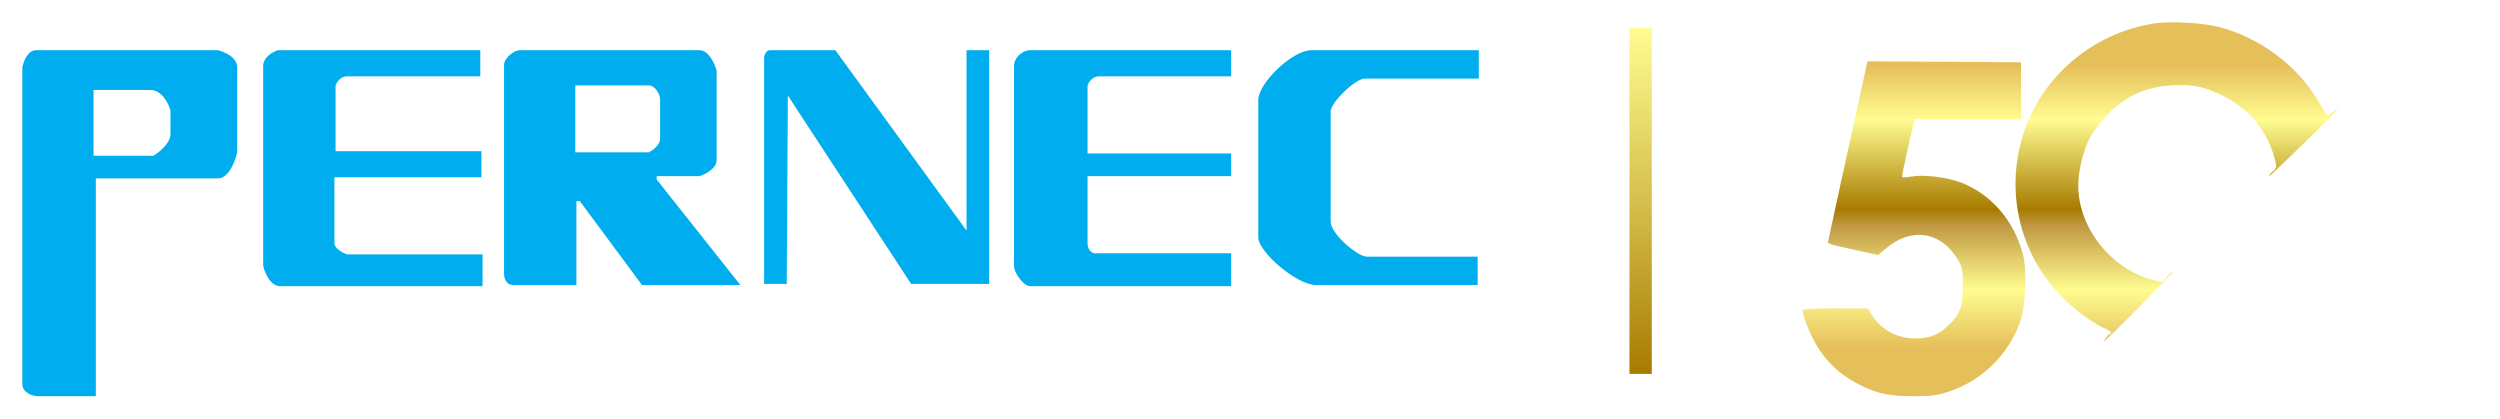 <svg width="448" height="75" viewBox="0 0 448 75" fill="none" xmlns="http://www.w3.org/2000/svg">
<g filter="url(#filter0_d_59_3)">
<path d="M31.044 62.947V63.789H25.134V55.002H30.933V55.843H26.072V58.9H30.304V59.692H26.072V62.947H31.044Z" fill="white"/>
<path d="M38.959 63.789H38.046V60.188C38.046 59.453 37.935 58.917 37.713 58.578C37.499 58.232 37.162 58.059 36.702 58.059C36.381 58.059 36.064 58.137 35.752 58.294C35.439 58.451 35.163 58.665 34.925 58.937C34.686 59.201 34.518 59.507 34.419 59.853V63.789H33.506V57.341H34.333V58.776C34.514 58.463 34.74 58.191 35.011 57.96C35.291 57.729 35.603 57.551 35.949 57.428C36.303 57.295 36.669 57.229 37.047 57.229C37.409 57.229 37.713 57.295 37.96 57.428C38.207 57.559 38.404 57.749 38.552 57.997C38.7 58.236 38.803 58.525 38.861 58.863C38.926 59.201 38.959 59.577 38.959 59.989V63.789Z" fill="white"/>
<path d="M41.315 61.92C41.315 61.524 41.431 61.178 41.661 60.88C41.891 60.584 42.212 60.352 42.623 60.188C43.035 60.022 43.507 59.94 44.042 59.94C44.346 59.94 44.663 59.965 44.992 60.014C45.329 60.064 45.625 60.138 45.88 60.237V59.717C45.88 59.181 45.724 58.76 45.411 58.455C45.099 58.141 44.663 57.984 44.104 57.984C43.758 57.984 43.417 58.05 43.08 58.182C42.751 58.315 42.405 58.5 42.043 58.739L41.698 58.083C42.117 57.803 42.533 57.593 42.944 57.452C43.355 57.304 43.775 57.229 44.202 57.229C45 57.229 45.63 57.456 46.09 57.91C46.559 58.364 46.793 58.995 46.793 59.804V62.7C46.793 62.824 46.818 62.914 46.867 62.972C46.925 63.03 47.007 63.063 47.114 63.071V63.789C47.015 63.806 46.933 63.814 46.867 63.814C46.802 63.822 46.748 63.826 46.707 63.826C46.485 63.818 46.316 63.752 46.201 63.628C46.094 63.496 46.032 63.356 46.016 63.207L46.004 62.762C45.716 63.125 45.342 63.41 44.881 63.616C44.429 63.814 43.968 63.913 43.499 63.913C43.08 63.913 42.706 63.826 42.377 63.653C42.047 63.471 41.788 63.232 41.599 62.935C41.41 62.63 41.315 62.291 41.315 61.92ZM45.597 62.403C45.687 62.296 45.757 62.188 45.806 62.081C45.856 61.966 45.88 61.867 45.88 61.784V60.88C45.609 60.773 45.325 60.695 45.029 60.645C44.741 60.588 44.449 60.559 44.153 60.559C43.569 60.559 43.096 60.674 42.734 60.905C42.372 61.136 42.191 61.454 42.191 61.858C42.191 62.089 42.249 62.308 42.364 62.514C42.487 62.721 42.664 62.89 42.895 63.022C43.125 63.145 43.405 63.207 43.734 63.207C44.112 63.207 44.47 63.133 44.807 62.985C45.144 62.836 45.407 62.642 45.597 62.403Z" fill="white"/>
<path d="M52.899 63.913C52.397 63.913 51.932 63.785 51.505 63.529C51.085 63.273 50.756 62.947 50.517 62.551V63.789H49.703V54.754H50.616V58.665C50.896 58.236 51.237 57.889 51.64 57.626C52.043 57.361 52.512 57.229 53.047 57.229C53.491 57.229 53.89 57.324 54.243 57.514C54.605 57.696 54.91 57.947 55.157 58.269C55.411 58.591 55.605 58.95 55.736 59.346C55.876 59.742 55.946 60.154 55.946 60.584C55.946 61.037 55.868 61.466 55.712 61.871C55.564 62.267 55.35 62.621 55.07 62.935C54.791 63.24 54.466 63.48 54.095 63.653C53.733 63.826 53.335 63.913 52.899 63.913ZM52.677 63.108C53.014 63.108 53.326 63.038 53.614 62.898C53.902 62.758 54.149 62.572 54.355 62.341C54.568 62.102 54.729 61.829 54.836 61.524C54.951 61.219 55.008 60.905 55.008 60.584C55.008 60.146 54.914 59.734 54.725 59.346C54.544 58.95 54.285 58.632 53.947 58.393C53.61 58.145 53.219 58.022 52.775 58.022C52.455 58.022 52.154 58.096 51.875 58.244C51.595 58.393 51.348 58.587 51.134 58.826C50.929 59.065 50.756 59.325 50.616 59.606V61.574C50.649 61.788 50.736 61.99 50.875 62.18C51.015 62.37 51.184 62.535 51.381 62.675C51.587 62.807 51.801 62.914 52.023 62.997C52.253 63.071 52.471 63.108 52.677 63.108Z" fill="white"/>
<path d="M58.477 54.754H59.402V62.267C59.402 62.597 59.456 62.811 59.563 62.91C59.67 63.001 59.805 63.046 59.97 63.046C60.126 63.046 60.278 63.03 60.426 62.997C60.575 62.964 60.702 62.927 60.809 62.886L60.969 63.628C60.805 63.694 60.603 63.752 60.365 63.801C60.134 63.851 59.933 63.876 59.76 63.876C59.365 63.876 59.053 63.76 58.822 63.529C58.592 63.298 58.477 62.98 58.477 62.576V54.754Z" fill="white"/>
<path d="M62.972 63.789V57.341H63.886V63.789H62.972ZM62.972 56.029V54.754H63.886V56.029H62.972Z" fill="white"/>
<path d="M72.259 63.789H71.346V60.188C71.346 59.453 71.235 58.917 71.013 58.578C70.799 58.232 70.462 58.059 70.001 58.059C69.681 58.059 69.364 58.137 69.051 58.294C68.739 58.451 68.463 58.665 68.225 58.937C67.986 59.201 67.818 59.507 67.719 59.853V63.789H66.806V57.341H67.632V58.776C67.814 58.463 68.04 58.191 68.311 57.96C68.591 57.729 68.903 57.551 69.249 57.428C69.602 57.295 69.969 57.229 70.347 57.229C70.709 57.229 71.013 57.295 71.26 57.428C71.507 57.559 71.704 57.749 71.852 57.997C72 58.236 72.103 58.525 72.16 58.863C72.226 59.201 72.259 59.577 72.259 59.989V63.789Z" fill="white"/>
<path d="M77.7 63.876C77.264 63.876 76.861 63.785 76.49 63.603C76.129 63.422 75.812 63.178 75.54 62.873C75.277 62.56 75.072 62.205 74.924 61.809C74.784 61.413 74.714 61 74.714 60.571C74.714 60.126 74.784 59.701 74.924 59.296C75.072 58.892 75.277 58.537 75.54 58.232C75.804 57.918 76.116 57.675 76.478 57.502C76.848 57.32 77.251 57.229 77.687 57.229C78.238 57.229 78.715 57.366 79.118 57.638C79.522 57.91 79.863 58.253 80.142 58.665V57.341H80.957V63.789C80.957 64.383 80.813 64.886 80.525 65.299C80.237 65.712 79.85 66.021 79.365 66.227C78.888 66.442 78.358 66.549 77.774 66.549C77.042 66.549 76.445 66.417 75.985 66.153C75.532 65.897 75.162 65.546 74.874 65.101L75.43 64.643C75.684 65.047 76.018 65.344 76.429 65.534C76.848 65.732 77.297 65.831 77.774 65.831C78.177 65.831 78.551 65.757 78.896 65.608C79.242 65.46 79.517 65.233 79.723 64.928C79.937 64.622 80.044 64.243 80.044 63.789V62.551C79.797 62.956 79.46 63.278 79.032 63.517C78.613 63.756 78.168 63.876 77.7 63.876ZM77.971 63.108C78.218 63.108 78.452 63.067 78.674 62.985C78.905 62.894 79.114 62.774 79.303 62.626C79.501 62.477 79.665 62.312 79.797 62.131C79.929 61.941 80.011 61.751 80.044 61.561V59.606C79.92 59.3 79.744 59.028 79.513 58.789C79.291 58.55 79.036 58.364 78.748 58.232C78.469 58.092 78.177 58.022 77.872 58.022C77.519 58.022 77.202 58.096 76.922 58.244C76.651 58.393 76.421 58.595 76.231 58.851C76.042 59.098 75.894 59.375 75.787 59.68C75.689 59.977 75.639 60.282 75.639 60.596C75.639 60.934 75.697 61.256 75.812 61.561C75.935 61.858 76.1 62.127 76.305 62.366C76.519 62.597 76.77 62.778 77.058 62.91C77.346 63.042 77.65 63.108 77.971 63.108Z" fill="white"/>
<path d="M88.322 63.789V55.002H91.95C92.336 55.002 92.686 55.084 92.998 55.249C93.319 55.406 93.595 55.616 93.825 55.88C94.064 56.144 94.245 56.441 94.368 56.772C94.499 57.102 94.565 57.44 94.565 57.786C94.565 58.257 94.458 58.706 94.245 59.135C94.039 59.565 93.747 59.911 93.368 60.175C92.99 60.439 92.546 60.571 92.036 60.571H89.26V63.789H88.322ZM89.26 59.73H91.987C92.316 59.73 92.604 59.643 92.85 59.47C93.097 59.288 93.286 59.049 93.418 58.752C93.558 58.447 93.628 58.125 93.628 57.786C93.628 57.423 93.545 57.093 93.381 56.796C93.225 56.499 93.015 56.268 92.752 56.103C92.497 55.93 92.213 55.843 91.9 55.843H89.26V59.73Z" fill="white"/>
<path d="M99.578 63.913C99.101 63.913 98.669 63.826 98.283 63.653C97.896 63.471 97.559 63.228 97.271 62.923C96.983 62.609 96.761 62.254 96.605 61.858C96.448 61.454 96.37 61.025 96.37 60.571C96.37 60.117 96.448 59.692 96.605 59.296C96.761 58.892 96.983 58.537 97.271 58.232C97.559 57.918 97.896 57.675 98.283 57.502C98.677 57.32 99.109 57.229 99.578 57.229C100.047 57.229 100.475 57.32 100.861 57.502C101.256 57.675 101.597 57.918 101.885 58.232C102.173 58.537 102.395 58.892 102.552 59.296C102.708 59.692 102.786 60.117 102.786 60.571C102.786 61.025 102.708 61.454 102.552 61.858C102.395 62.254 102.173 62.609 101.885 62.923C101.606 63.228 101.268 63.471 100.874 63.653C100.479 63.826 100.047 63.913 99.578 63.913ZM97.308 60.596C97.308 61.058 97.411 61.483 97.616 61.871C97.822 62.25 98.094 62.551 98.431 62.774C98.776 62.997 99.159 63.108 99.578 63.108C99.989 63.108 100.368 62.997 100.713 62.774C101.059 62.543 101.334 62.234 101.54 61.846C101.754 61.458 101.861 61.029 101.861 60.559C101.861 60.097 101.754 59.676 101.54 59.296C101.334 58.908 101.059 58.599 100.713 58.368C100.368 58.137 99.989 58.022 99.578 58.022C99.159 58.022 98.776 58.141 98.431 58.38C98.094 58.611 97.822 58.921 97.616 59.309C97.411 59.688 97.308 60.117 97.308 60.596Z" fill="white"/>
<path d="M107.409 63.913C106.883 63.913 106.389 63.826 105.928 63.653C105.476 63.471 105.081 63.203 104.744 62.848L105.126 62.205C105.488 62.551 105.85 62.799 106.212 62.947C106.582 63.096 106.969 63.17 107.372 63.17C107.849 63.17 108.24 63.075 108.544 62.886C108.848 62.696 109 62.419 109 62.056C109 61.8 108.926 61.611 108.778 61.487C108.63 61.355 108.416 61.248 108.137 61.165C107.857 61.083 107.524 60.988 107.137 60.88C106.702 60.757 106.331 60.625 106.027 60.484C105.723 60.344 105.492 60.167 105.336 59.952C105.188 59.738 105.114 59.461 105.114 59.123C105.114 58.711 105.221 58.364 105.435 58.083C105.649 57.803 105.937 57.593 106.299 57.452C106.669 57.304 107.084 57.229 107.545 57.229C108.03 57.229 108.462 57.308 108.84 57.465C109.227 57.613 109.547 57.832 109.802 58.121L109.358 58.739C109.128 58.475 108.852 58.282 108.532 58.158C108.219 58.026 107.87 57.96 107.483 57.96C107.236 57.96 106.998 57.993 106.767 58.059C106.537 58.125 106.348 58.236 106.2 58.393C106.052 58.541 105.978 58.752 105.978 59.024C105.978 59.239 106.035 59.412 106.15 59.544C106.266 59.668 106.434 59.775 106.656 59.866C106.878 59.948 107.158 60.039 107.495 60.138C107.981 60.27 108.404 60.406 108.766 60.546C109.128 60.678 109.408 60.856 109.605 61.079C109.802 61.293 109.901 61.598 109.901 61.994C109.901 62.589 109.671 63.059 109.21 63.405C108.758 63.744 108.157 63.913 107.409 63.913Z" fill="white"/>
<path d="M114.507 63.913C113.981 63.913 113.488 63.826 113.027 63.653C112.575 63.471 112.18 63.203 111.842 62.848L112.225 62.205C112.587 62.551 112.949 62.799 113.311 62.947C113.681 63.096 114.067 63.17 114.47 63.17C114.947 63.17 115.338 63.075 115.642 62.886C115.947 62.696 116.099 62.419 116.099 62.056C116.099 61.8 116.025 61.611 115.877 61.487C115.729 61.355 115.515 61.248 115.235 61.165C114.956 61.083 114.623 60.988 114.236 60.88C113.8 60.757 113.43 60.625 113.126 60.484C112.821 60.344 112.591 60.167 112.435 59.952C112.287 59.738 112.213 59.461 112.213 59.123C112.213 58.711 112.32 58.364 112.533 58.083C112.747 57.803 113.035 57.593 113.397 57.452C113.767 57.304 114.183 57.229 114.643 57.229C115.128 57.229 115.56 57.308 115.939 57.465C116.325 57.613 116.646 57.832 116.901 58.121L116.457 58.739C116.226 58.475 115.951 58.282 115.63 58.158C115.318 58.026 114.968 57.96 114.581 57.96C114.335 57.96 114.096 57.993 113.866 58.059C113.636 58.125 113.446 58.236 113.298 58.393C113.15 58.541 113.076 58.752 113.076 59.024C113.076 59.239 113.134 59.412 113.249 59.544C113.364 59.668 113.533 59.775 113.755 59.866C113.977 59.948 114.257 60.039 114.594 60.138C115.079 60.27 115.503 60.406 115.865 60.546C116.226 60.678 116.506 60.856 116.704 61.079C116.901 61.293 117 61.598 117 61.994C117 62.589 116.769 63.059 116.309 63.405C115.856 63.744 115.256 63.913 114.507 63.913Z" fill="white"/>
<path d="M119.472 63.789V57.341H120.385V63.789H119.472ZM119.472 56.029V54.754H120.385V56.029H119.472Z" fill="white"/>
<path d="M126.5 63.913C125.999 63.913 125.534 63.785 125.106 63.529C124.687 63.273 124.358 62.947 124.119 62.551V63.789H123.305V54.754H124.218V58.665C124.498 58.236 124.839 57.889 125.242 57.626C125.645 57.361 126.114 57.229 126.648 57.229C127.093 57.229 127.492 57.324 127.845 57.514C128.207 57.696 128.511 57.947 128.758 58.269C129.013 58.591 129.206 58.95 129.338 59.346C129.478 59.742 129.548 60.154 129.548 60.584C129.548 61.037 129.47 61.466 129.313 61.871C129.165 62.267 128.951 62.621 128.672 62.935C128.392 63.24 128.067 63.48 127.697 63.653C127.335 63.826 126.936 63.913 126.5 63.913ZM126.278 63.108C126.616 63.108 126.928 63.038 127.216 62.898C127.504 62.758 127.751 62.572 127.956 62.341C128.17 62.102 128.33 61.829 128.437 61.524C128.553 61.219 128.61 60.905 128.61 60.584C128.61 60.146 128.516 59.734 128.326 59.346C128.145 58.95 127.886 58.632 127.549 58.393C127.212 58.145 126.821 58.022 126.377 58.022C126.056 58.022 125.756 58.096 125.476 58.244C125.197 58.393 124.95 58.587 124.736 58.826C124.53 59.065 124.358 59.325 124.218 59.606V61.574C124.251 61.788 124.337 61.99 124.477 62.18C124.617 62.37 124.785 62.535 124.983 62.675C125.188 62.807 125.402 62.914 125.624 62.997C125.855 63.071 126.073 63.108 126.278 63.108Z" fill="white"/>
<path d="M132.054 63.789V57.341H132.967V63.789H132.054ZM132.054 56.029V54.754H132.967V56.029H132.054Z" fill="white"/>
<path d="M135.912 54.754H136.837V62.267C136.837 62.597 136.891 62.811 136.998 62.91C137.105 63.001 137.24 63.046 137.405 63.046C137.561 63.046 137.713 63.03 137.861 62.997C138.01 62.964 138.137 62.927 138.244 62.886L138.404 63.628C138.24 63.694 138.038 63.752 137.8 63.801C137.569 63.851 137.368 63.876 137.195 63.876C136.8 63.876 136.488 63.76 136.258 63.529C136.027 63.298 135.912 62.98 135.912 62.576V54.754Z" fill="white"/>
<path d="M140.408 63.789V57.341H141.321V63.789H140.408ZM140.408 56.029V54.754H141.321V56.029H140.408Z" fill="white"/>
<path d="M147.399 63.467C147.325 63.5 147.214 63.55 147.066 63.616C146.926 63.682 146.754 63.739 146.548 63.789C146.351 63.847 146.137 63.876 145.907 63.876C145.66 63.876 145.429 63.83 145.216 63.739C145.01 63.641 144.841 63.496 144.71 63.306C144.586 63.117 144.525 62.877 144.525 62.589V58.071H143.636V57.341H144.525V55.163H145.438V57.341H146.906V58.071H145.438V62.329C145.454 62.56 145.536 62.733 145.684 62.848C145.832 62.964 146.001 63.022 146.19 63.022C146.421 63.022 146.626 62.985 146.807 62.91C146.996 62.828 147.116 62.77 147.165 62.737L147.399 63.467Z" fill="white"/>
<path d="M149.544 63.789V57.341H150.457V63.789H149.544ZM149.544 56.029V54.754H150.457V56.029H149.544Z" fill="white"/>
<path d="M156.178 63.913C155.701 63.913 155.265 63.826 154.87 63.653C154.484 63.471 154.143 63.228 153.846 62.923C153.559 62.609 153.332 62.25 153.168 61.846C153.012 61.442 152.933 61.013 152.933 60.559C152.933 59.948 153.073 59.391 153.353 58.888C153.633 58.385 154.015 57.984 154.5 57.687C154.994 57.382 155.553 57.229 156.178 57.229C156.812 57.229 157.367 57.382 157.844 57.687C158.321 57.993 158.691 58.397 158.954 58.9C159.226 59.395 159.361 59.936 159.361 60.522C159.361 60.596 159.361 60.666 159.361 60.732C159.361 60.798 159.357 60.852 159.349 60.893H153.896C153.929 61.339 154.052 61.739 154.266 62.093C154.48 62.44 154.755 62.712 155.093 62.91C155.438 63.108 155.808 63.207 156.203 63.207C156.622 63.207 157.013 63.104 157.375 62.898C157.745 62.692 158 62.419 158.14 62.081L158.93 62.304C158.798 62.609 158.596 62.886 158.325 63.133C158.054 63.372 157.733 63.562 157.363 63.702C156.993 63.843 156.598 63.913 156.178 63.913ZM153.871 60.237H158.51C158.477 59.783 158.35 59.383 158.128 59.036C157.914 58.69 157.638 58.418 157.301 58.22C156.964 58.022 156.59 57.922 156.178 57.922C155.775 57.922 155.401 58.022 155.056 58.22C154.718 58.418 154.443 58.69 154.229 59.036C154.023 59.383 153.904 59.783 153.871 60.237Z" fill="white"/>
<path d="M163.876 63.913C163.349 63.913 162.856 63.826 162.395 63.653C161.943 63.471 161.548 63.203 161.211 62.848L161.593 62.205C161.955 62.551 162.317 62.799 162.679 62.947C163.049 63.096 163.436 63.17 163.839 63.17C164.316 63.17 164.706 63.075 165.011 62.886C165.315 62.696 165.467 62.419 165.467 62.056C165.467 61.8 165.393 61.611 165.245 61.487C165.097 61.355 164.883 61.248 164.604 61.165C164.324 61.083 163.991 60.988 163.604 60.88C163.168 60.757 162.798 60.625 162.494 60.484C162.189 60.344 161.959 60.167 161.803 59.952C161.655 59.738 161.581 59.461 161.581 59.123C161.581 58.711 161.688 58.364 161.902 58.083C162.115 57.803 162.403 57.593 162.765 57.452C163.135 57.304 163.551 57.229 164.011 57.229C164.497 57.229 164.928 57.308 165.307 57.465C165.693 57.613 166.014 57.832 166.269 58.121L165.825 58.739C165.595 58.475 165.319 58.282 164.998 58.158C164.686 58.026 164.336 57.96 163.95 57.96C163.703 57.96 163.464 57.993 163.234 58.059C163.004 58.125 162.815 58.236 162.667 58.393C162.518 58.541 162.444 58.752 162.444 59.024C162.444 59.239 162.502 59.412 162.617 59.544C162.732 59.668 162.901 59.775 163.123 59.866C163.345 59.948 163.625 60.039 163.962 60.138C164.447 60.27 164.871 60.406 165.233 60.546C165.595 60.678 165.874 60.856 166.072 61.079C166.269 61.293 166.368 61.598 166.368 61.994C166.368 62.589 166.138 63.059 165.677 63.405C165.225 63.744 164.624 63.913 163.876 63.913Z" fill="white"/>
<path d="M179.177 62.947V63.789H173.268V55.002H179.066V55.843H174.205V58.9H178.437V59.692H174.205V62.947H179.177Z" fill="white"/>
<path d="M187.092 63.789H186.179V60.188C186.179 59.453 186.068 58.917 185.846 58.578C185.632 58.232 185.295 58.059 184.835 58.059C184.514 58.059 184.197 58.137 183.885 58.294C183.572 58.451 183.297 58.665 183.058 58.937C182.819 59.201 182.651 59.507 182.552 59.853V63.789H181.639V57.341H182.466V58.776C182.647 58.463 182.873 58.191 183.144 57.96C183.424 57.729 183.737 57.551 184.082 57.428C184.436 57.295 184.802 57.229 185.18 57.229C185.542 57.229 185.846 57.295 186.093 57.428C186.34 57.559 186.537 57.749 186.685 57.997C186.833 58.236 186.936 58.525 186.994 58.863C187.06 59.201 187.092 59.577 187.092 59.989V63.789Z" fill="white"/>
<path d="M193.236 58.145C192.677 58.154 192.187 58.306 191.768 58.603C191.348 58.892 191.052 59.288 190.88 59.791V63.789H189.967V57.341H190.818V58.863C191.04 58.418 191.332 58.054 191.694 57.774C192.064 57.493 192.455 57.337 192.866 57.304C192.948 57.304 193.018 57.304 193.076 57.304C193.133 57.295 193.187 57.295 193.236 57.304V58.145Z" fill="white"/>
<path d="M195.463 63.789V57.341H196.376V63.789H195.463ZM195.463 56.029V54.754H196.376V56.029H195.463Z" fill="white"/>
<path d="M202.097 63.913C201.628 63.913 201.196 63.826 200.801 63.653C200.406 63.471 200.061 63.224 199.765 62.91C199.477 62.597 199.251 62.238 199.086 61.834C198.93 61.429 198.852 61 198.852 60.546C198.852 59.936 198.988 59.379 199.259 58.876C199.53 58.372 199.909 57.972 200.394 57.675C200.888 57.378 201.451 57.229 202.084 57.229C202.701 57.229 203.24 57.37 203.701 57.65C204.161 57.922 204.507 58.298 204.737 58.776L203.836 59.061C203.664 58.731 203.417 58.475 203.096 58.294C202.784 58.112 202.438 58.022 202.06 58.022C201.64 58.022 201.258 58.133 200.912 58.356C200.567 58.57 200.291 58.867 200.086 59.247C199.888 59.626 199.79 60.06 199.79 60.546C199.79 61.025 199.892 61.458 200.098 61.846C200.304 62.234 200.579 62.543 200.925 62.774C201.27 62.997 201.653 63.108 202.072 63.108C202.343 63.108 202.603 63.063 202.849 62.972C203.104 62.873 203.326 62.741 203.516 62.576C203.705 62.411 203.832 62.234 203.898 62.044L204.799 62.316C204.675 62.621 204.478 62.894 204.206 63.133C203.943 63.372 203.631 63.562 203.269 63.702C202.907 63.843 202.516 63.913 202.097 63.913Z" fill="white"/>
<path d="M212.655 63.789H211.742V60.188C211.742 59.478 211.619 58.946 211.372 58.591C211.125 58.236 210.767 58.059 210.299 58.059C210.002 58.059 209.702 58.137 209.398 58.294C209.094 58.451 208.826 58.665 208.596 58.937C208.374 59.201 208.214 59.507 208.115 59.853V63.789H207.202V54.754H208.115V58.776C208.37 58.298 208.719 57.922 209.164 57.65C209.616 57.37 210.101 57.229 210.619 57.229C210.998 57.229 211.314 57.295 211.569 57.428C211.833 57.559 212.042 57.749 212.199 57.997C212.363 58.244 212.478 58.537 212.544 58.876C212.618 59.206 212.655 59.577 212.655 59.989V63.789Z" fill="white"/>
<path d="M215.529 63.789V57.341H216.442V63.789H215.529ZM215.529 56.029V54.754H216.442V56.029H215.529Z" fill="white"/>
<path d="M224.816 63.789H223.903V60.188C223.903 59.453 223.792 58.917 223.57 58.578C223.356 58.232 223.019 58.059 222.558 58.059C222.237 58.059 221.921 58.137 221.608 58.294C221.296 58.451 221.02 58.665 220.781 58.937C220.543 59.201 220.374 59.507 220.276 59.853V63.789H219.363V57.341H220.189V58.776C220.37 58.463 220.596 58.191 220.868 57.96C221.148 57.729 221.46 57.551 221.806 57.428C222.159 57.295 222.525 57.229 222.904 57.229C223.265 57.229 223.57 57.295 223.817 57.428C224.063 57.559 224.261 57.749 224.409 57.997C224.557 58.236 224.66 58.525 224.717 58.863C224.783 59.201 224.816 59.577 224.816 59.989V63.789Z" fill="white"/>
<path d="M230.256 63.876C229.82 63.876 229.417 63.785 229.047 63.603C228.685 63.422 228.369 63.178 228.097 62.873C227.834 62.56 227.628 62.205 227.48 61.809C227.341 61.413 227.271 61 227.271 60.571C227.271 60.126 227.341 59.701 227.48 59.296C227.628 58.892 227.834 58.537 228.097 58.232C228.36 57.918 228.673 57.675 229.035 57.502C229.405 57.32 229.808 57.229 230.244 57.229C230.795 57.229 231.272 57.366 231.675 57.638C232.078 57.91 232.42 58.253 232.699 58.665V57.341H233.514V63.789C233.514 64.383 233.37 64.886 233.082 65.299C232.794 65.712 232.407 66.021 231.922 66.227C231.445 66.442 230.914 66.549 230.33 66.549C229.598 66.549 229.002 66.417 228.541 66.153C228.089 65.897 227.719 65.546 227.431 65.101L227.986 64.643C228.241 65.047 228.574 65.344 228.986 65.534C229.405 65.732 229.853 65.831 230.33 65.831C230.733 65.831 231.108 65.757 231.453 65.608C231.799 65.46 232.074 65.233 232.28 64.928C232.494 64.622 232.601 64.243 232.601 63.789V62.551C232.354 62.956 232.017 63.278 231.589 63.517C231.169 63.756 230.725 63.876 230.256 63.876ZM230.528 63.108C230.775 63.108 231.009 63.067 231.231 62.985C231.461 62.894 231.671 62.774 231.86 62.626C232.058 62.477 232.222 62.312 232.354 62.131C232.485 61.941 232.568 61.751 232.601 61.561V59.606C232.477 59.3 232.3 59.028 232.07 58.789C231.848 58.55 231.593 58.364 231.305 58.232C231.025 58.092 230.733 58.022 230.429 58.022C230.075 58.022 229.759 58.096 229.479 58.244C229.208 58.393 228.977 58.595 228.788 58.851C228.599 59.098 228.451 59.375 228.344 59.68C228.245 59.977 228.196 60.282 228.196 60.596C228.196 60.934 228.254 61.256 228.369 61.561C228.492 61.858 228.657 62.127 228.862 62.366C229.076 62.597 229.327 62.778 229.615 62.91C229.903 63.042 230.207 63.108 230.528 63.108Z" fill="white"/>
<path d="M240.879 63.789V55.002H241.817V62.947H246.826V63.789H240.879Z" fill="white"/>
<path d="M249.01 63.789V57.341H249.923V63.789H249.01ZM249.01 56.029V54.754H249.923V56.029H249.01Z" fill="white"/>
<path d="M253.164 63.789V58.071H252.276V57.341H253.164V57.18C253.164 56.652 253.242 56.198 253.398 55.819C253.555 55.431 253.773 55.138 254.052 54.94C254.34 54.733 254.681 54.63 255.076 54.63C255.331 54.63 255.578 54.667 255.817 54.742C256.055 54.808 256.265 54.903 256.446 55.026L256.187 55.707C256.08 55.616 255.94 55.546 255.767 55.497C255.594 55.447 255.426 55.422 255.261 55.422C254.883 55.422 254.591 55.571 254.385 55.868C254.18 56.165 254.077 56.59 254.077 57.143V57.341H255.829V58.071H254.077V63.789H253.164Z" fill="white"/>
<path d="M260.682 63.913C260.205 63.913 259.769 63.826 259.374 63.653C258.988 63.471 258.646 63.228 258.35 62.923C258.062 62.609 257.836 62.25 257.672 61.846C257.515 61.442 257.437 61.013 257.437 60.559C257.437 59.948 257.577 59.391 257.857 58.888C258.136 58.385 258.519 57.984 259.004 57.687C259.498 57.382 260.057 57.229 260.682 57.229C261.315 57.229 261.871 57.382 262.348 57.687C262.825 57.993 263.195 58.397 263.458 58.9C263.729 59.395 263.865 59.936 263.865 60.522C263.865 60.596 263.865 60.666 263.865 60.732C263.865 60.798 263.861 60.852 263.853 60.893H258.4C258.432 61.339 258.556 61.739 258.77 62.093C258.984 62.44 259.259 62.712 259.596 62.91C259.942 63.108 260.312 63.207 260.707 63.207C261.126 63.207 261.517 63.104 261.879 62.898C262.249 62.692 262.504 62.419 262.644 62.081L263.433 62.304C263.302 62.609 263.1 62.886 262.829 63.133C262.557 63.372 262.237 63.562 261.866 63.702C261.496 63.843 261.102 63.913 260.682 63.913ZM258.375 60.237H263.014C262.981 59.783 262.853 59.383 262.631 59.036C262.418 58.69 262.142 58.418 261.805 58.22C261.468 58.022 261.093 57.922 260.682 57.922C260.279 57.922 259.905 58.022 259.559 58.22C259.222 58.418 258.947 58.69 258.733 59.036C258.527 59.383 258.408 59.783 258.375 60.237Z" fill="white"/>
<path fill-rule="evenodd" clip-rule="evenodd" d="M4 64.764V8.049C4.203 7.033 4.973 5 6.432 5H39.057C40.205 5.271 42.502 6.26 42.502 8.049V23.295C42.164 24.854 41.002 27.971 39.057 27.971H17.172V67H6.634C5.756 66.932 4 66.39 4 64.764ZM16.766 12.115V23.905H27.506C28.519 23.295 30.546 21.669 30.546 20.043V15.774C30.208 14.554 29.006 12.115 26.898 12.115H16.766Z" fill="#00AEEF"/>
<path d="M47.162 43.623V7.846C47.162 6.22 48.919 5.271 49.797 5H86.069V9.676H62.158C61.023 9.676 60.334 10.76 60.131 11.302V23.092H86.272V27.767H59.929V39.557C59.929 40.533 61.415 41.319 62.158 41.59H86.474V47.282H50.202C48.419 47.282 47.432 44.843 47.162 43.623Z" fill="#00AEEF"/>
<path fill-rule="evenodd" clip-rule="evenodd" d="M90.325 7.643V45.046C90.325 45.724 90.649 47.079 91.946 47.079H103.293V32.036H103.901L115.047 47.079H132.676L117.681 28.174V27.564H125.381C126.394 27.225 128.421 26.182 128.421 24.718V8.659C128.083 7.439 127.002 5 125.381 5H93.161C92.148 5 90.325 6.342 90.325 7.643ZM103.091 11.302V23.295H116.262C116.938 22.956 118.289 21.994 118.289 20.856V13.741C118.289 12.928 117.397 11.302 116.262 11.302H103.091Z" fill="#00AEEF"/>
<path d="M136.932 6.22V46.876H140.984L141.187 13.131L163.275 46.876H177.257V5H173.204V37.321L149.698 5H137.945C137.296 5 136.999 5.813 136.932 6.22Z" fill="#00AEEF"/>
<path d="M220.622 41.387V47.282H184.552C183.539 47.282 181.715 45.046 181.715 43.623V7.846C181.715 6.22 183.336 5 184.552 5H220.622V9.676H196.913C195.778 9.676 195.089 10.76 194.887 11.302V23.498H220.622V27.564H194.887V39.557C194.887 40.858 195.697 41.319 196.102 41.387H220.622Z" fill="#00AEEF"/>
<path d="M264.797 47.079V41.997H244.939C243.318 41.997 238.454 37.931 238.454 35.695V15.977C238.454 14.351 242.912 10.082 244.533 10.082H265V5H235.009C231.564 5 225.485 10.895 225.485 13.944V38.541C225.485 41.143 232.375 47.079 235.82 47.079H264.797Z" fill="#00AEEF"/>
</g>
<rect x="292" y="5" width="4" height="62" fill="url(#paint0_linear_59_3)"/>
<g filter="url(#filter1_d_59_3)">
<path fill-rule="evenodd" clip-rule="evenodd" d="M386.009 0.203C374.986 1.939 365.834 9.708 362.55 20.117C359.182 30.789 362.155 42.347 370.209 49.9C372.537 52.082 375.438 54.13 377.276 54.886C378.186 55.26 378.656 55.869 378.036 55.869C377.9 55.869 377.605 56.161 377.382 56.517C377.158 56.873 377.021 57.164 377.078 57.164C377.318 57.164 389.203 45.135 389.319 44.775C389.389 44.557 389.005 44.874 388.466 45.48L387.486 46.581L385.915 46.187C378.346 44.293 372.421 36.853 372.421 29.242C372.421 26.704 373.275 23.098 374.406 20.86C374.915 19.853 376.179 18.117 377.214 17.004C380.633 13.327 384.274 11.594 389.208 11.297C392.873 11.077 394.928 11.495 398.31 13.148C402.982 15.433 406.376 19.536 407.606 24.383C408.019 26.012 408.007 26.099 407.272 26.732C406.853 27.093 406.58 27.46 406.666 27.545C406.782 27.66 417.93 16.764 418.988 15.502C419.078 15.395 418.654 15.658 418.046 16.087C417.383 16.555 416.891 16.725 416.815 16.513C416.745 16.319 415.949 14.965 415.045 13.504C411.302 7.459 404.652 2.63 397.577 0.818C394.668 0.074 388.808 -0.238 386.009 0.203ZM334.493 7.718C334.401 8.121 333.513 12.164 332.519 16.704C331.525 21.244 330.358 26.56 329.925 28.518C329.493 30.477 328.83 33.535 328.454 35.316C328.077 37.096 327.697 38.8 327.609 39.102C327.434 39.707 327.492 39.727 333.254 40.974L336.582 41.694L337.928 40.548C342.535 36.629 347.842 37.459 350.866 42.571C351.661 43.915 351.743 44.359 351.743 47.292C351.743 50.916 351.269 52.232 349.246 54.216C347.426 56 345.852 56.639 343.277 56.64C339.845 56.642 337.07 55.099 335.279 52.193L334.709 51.267L328.913 51.257C325.285 51.25 323.076 51.369 323.008 51.574C322.947 51.754 323.251 52.831 323.682 53.966C325.736 59.377 328.728 62.758 333.528 65.09C336.646 66.606 338.698 67.014 343.114 67C346.311 66.989 347.232 66.859 349.408 66.115C355.31 64.097 359.99 59.456 362.023 53.603C363.032 50.702 363.281 44.601 362.513 41.617C360.953 35.554 356.741 30.688 351.304 28.666C348.788 27.73 344.679 27.246 342.544 27.634C341.419 27.838 340.834 27.834 340.834 27.623C340.834 27.266 342.326 20.474 342.825 18.556L343.144 17.334L352.654 17.361L362.164 17.389V12.273V7.155L348.413 7.071L334.661 6.987L334.493 7.718Z" fill="url(#paint1_linear_59_3)"/>
</g>
<g filter="url(#filter2_d_59_3)">
<path d="M391.01 30.039H391.76L392.768 31.828C393.002 32.245 393.208 32.612 393.385 32.929H393.401C393.479 32.789 393.598 32.578 393.76 32.297C393.921 32.015 394.01 31.859 394.026 31.828L395.026 30.039H395.776L393.713 33.484V35.89H393.088V33.484L391.01 30.039ZM396.673 33.758C396.673 33.101 396.85 32.57 397.204 32.164C397.558 31.752 398.017 31.547 398.579 31.547C399.152 31.547 399.603 31.747 399.931 32.148C400.259 32.544 400.423 33.052 400.423 33.672C400.423 33.745 400.418 33.849 400.407 33.984H397.282C397.282 34.406 397.4 34.768 397.634 35.07C397.868 35.372 398.194 35.523 398.611 35.523C398.881 35.523 399.121 35.461 399.329 35.336C399.538 35.206 399.699 35.034 399.814 34.82L400.329 34.976C400.199 35.284 399.988 35.536 399.696 35.734C399.405 35.932 399.043 36.031 398.611 36.031C398.027 36.031 397.558 35.823 397.204 35.406C396.85 34.989 396.673 34.44 396.673 33.758ZM397.298 33.523H399.814C399.814 33.112 399.702 32.765 399.478 32.484C399.254 32.198 398.954 32.054 398.579 32.054C398.199 32.054 397.892 32.2 397.657 32.492C397.428 32.784 397.308 33.127 397.298 33.523ZM402.649 34.812C402.649 35.01 402.732 35.179 402.899 35.32C403.065 35.456 403.294 35.523 403.586 35.523C403.956 35.523 404.271 35.404 404.531 35.164C404.797 34.924 404.93 34.62 404.93 34.25V33.664C404.701 33.721 404.336 33.789 403.836 33.867C403.43 33.94 403.13 34.052 402.938 34.203C402.745 34.354 402.649 34.557 402.649 34.812ZM402.039 34.859C402.039 34.078 402.643 33.594 403.852 33.406C404.393 33.318 404.753 33.245 404.93 33.187V32.945C404.93 32.685 404.836 32.469 404.649 32.297C404.461 32.125 404.196 32.039 403.852 32.039C403.602 32.039 403.36 32.099 403.125 32.219C402.896 32.333 402.701 32.489 402.539 32.687L402.149 32.359C402.357 32.12 402.607 31.924 402.899 31.773C403.196 31.622 403.508 31.547 403.836 31.547C404.961 31.547 405.524 32.096 405.524 33.195V35.89H404.946V35.203C404.862 35.427 404.69 35.622 404.43 35.789C404.169 35.95 403.862 36.031 403.508 36.031C403.044 36.031 402.682 35.922 402.422 35.703C402.167 35.484 402.039 35.203 402.039 34.859ZM407.695 35.89V31.687H408.273V32.297C408.356 32.109 408.494 31.937 408.687 31.781C408.879 31.625 409.127 31.547 409.429 31.547C409.653 31.547 409.851 31.583 410.023 31.656V32.203C409.835 32.13 409.637 32.094 409.429 32.094C409.075 32.094 408.799 32.226 408.601 32.492C408.403 32.758 408.304 33.109 408.304 33.547V35.89H407.695Z" fill="white"/>
</g>
<g filter="url(#filter3_d_59_3)">
<path d="M392.438 41.812H394.641L393.953 39.844C393.911 39.724 393.844 39.534 393.75 39.273C393.661 39.008 393.599 38.823 393.562 38.719H393.516C393.297 39.359 393.169 39.734 393.133 39.844L392.438 41.812ZM390.969 44L393.156 38.148H393.922L396.109 44H395.422L394.828 42.312H392.25L391.656 44H390.969ZM397.663 44V39.797H398.257V40.516H398.265C398.327 40.307 398.481 40.112 398.726 39.93C398.97 39.747 399.262 39.656 399.601 39.656C399.991 39.656 400.312 39.779 400.562 40.023C400.817 40.268 400.944 40.688 400.944 41.281V44H400.335V41.383C400.335 40.57 400.043 40.164 399.46 40.164C399.137 40.164 398.858 40.294 398.624 40.555C398.39 40.815 398.273 41.128 398.273 41.492V44H397.663ZM403.108 44V39.797H403.701V40.516H403.709C403.772 40.307 403.925 40.112 404.17 39.93C404.415 39.747 404.706 39.656 405.045 39.656C405.436 39.656 405.756 39.779 406.006 40.023C406.261 40.268 406.389 40.688 406.389 41.281V44H405.779V41.383C405.779 40.57 405.488 40.164 404.904 40.164C404.581 40.164 404.303 40.294 404.068 40.555C403.834 40.815 403.717 41.128 403.717 41.492V44H403.108ZM408.614 38.852V38.062H409.38V38.852H408.614ZM408.708 44V39.797H409.302V44H408.708ZM411.098 39.797H411.77L412.676 42.43C412.718 42.56 412.775 42.742 412.848 42.977C412.921 43.211 412.973 43.378 413.004 43.477H413.02C413.056 43.357 413.113 43.182 413.192 42.953C413.27 42.724 413.327 42.55 413.363 42.43L414.254 39.797H414.926L413.379 44H412.645L411.098 39.797ZM416.198 41.867C416.198 41.211 416.376 40.68 416.73 40.273C417.084 39.862 417.542 39.656 418.105 39.656C418.678 39.656 419.128 39.857 419.456 40.258C419.784 40.654 419.948 41.161 419.948 41.781C419.948 41.854 419.943 41.958 419.933 42.094H416.808C416.808 42.516 416.925 42.878 417.159 43.18C417.394 43.482 417.719 43.633 418.136 43.633C418.407 43.633 418.646 43.57 418.855 43.445C419.063 43.315 419.224 43.143 419.339 42.93L419.855 43.086C419.724 43.393 419.514 43.646 419.222 43.844C418.93 44.042 418.568 44.141 418.136 44.141C417.553 44.141 417.084 43.932 416.73 43.516C416.376 43.099 416.198 42.55 416.198 41.867ZM416.823 41.633H419.339C419.339 41.221 419.227 40.875 419.003 40.594C418.779 40.307 418.48 40.164 418.105 40.164C417.724 40.164 417.417 40.31 417.183 40.602C416.954 40.893 416.834 41.237 416.823 41.633ZM421.862 44V39.797H422.44V40.406C422.523 40.219 422.661 40.047 422.854 39.891C423.046 39.734 423.294 39.656 423.596 39.656C423.82 39.656 424.018 39.693 424.19 39.766V40.312C424.002 40.24 423.804 40.203 423.596 40.203C423.242 40.203 422.966 40.336 422.768 40.602C422.57 40.867 422.471 41.219 422.471 41.656V44H421.862ZM425.408 43.172L425.861 42.906C426.168 43.391 426.585 43.633 427.111 43.633C427.428 43.633 427.681 43.575 427.868 43.461C428.061 43.346 428.158 43.18 428.158 42.961C428.158 42.867 428.134 42.784 428.087 42.711C428.04 42.633 427.988 42.57 427.931 42.523C427.879 42.471 427.783 42.417 427.642 42.359C427.501 42.297 427.384 42.253 427.29 42.227C427.202 42.195 427.053 42.146 426.845 42.078C426.663 42.021 426.506 41.964 426.376 41.906C426.246 41.849 426.111 41.773 425.97 41.68C425.829 41.581 425.72 41.461 425.642 41.32C425.569 41.18 425.533 41.018 425.533 40.836C425.533 40.487 425.673 40.203 425.954 39.984C426.236 39.766 426.621 39.656 427.111 39.656C427.454 39.656 427.769 39.747 428.056 39.93C428.342 40.112 428.548 40.325 428.673 40.57L428.267 40.836C428.158 40.654 427.999 40.497 427.79 40.367C427.587 40.232 427.361 40.164 427.111 40.164C426.793 40.164 426.551 40.227 426.384 40.352C426.223 40.471 426.142 40.635 426.142 40.844C426.142 40.964 426.173 41.073 426.236 41.172C426.298 41.266 426.392 41.349 426.517 41.422C426.647 41.49 426.764 41.544 426.868 41.586C426.978 41.622 427.121 41.669 427.298 41.727C427.449 41.773 427.582 41.818 427.697 41.859C427.816 41.901 427.947 41.958 428.087 42.031C428.228 42.104 428.345 42.182 428.439 42.266C428.533 42.344 428.611 42.445 428.673 42.57C428.736 42.69 428.767 42.82 428.767 42.961C428.767 43.294 428.618 43.575 428.322 43.805C428.03 44.029 427.626 44.141 427.111 44.141C426.736 44.141 426.402 44.057 426.111 43.891C425.819 43.719 425.585 43.479 425.408 43.172ZM430.938 42.922C430.938 43.12 431.021 43.289 431.188 43.43C431.354 43.565 431.584 43.633 431.875 43.633C432.245 43.633 432.56 43.513 432.821 43.273C433.086 43.034 433.219 42.729 433.219 42.359V41.773C432.99 41.831 432.625 41.898 432.125 41.977C431.719 42.05 431.42 42.161 431.227 42.312C431.034 42.464 430.938 42.667 430.938 42.922ZM430.328 42.969C430.328 42.188 430.933 41.703 432.141 41.516C432.683 41.427 433.042 41.354 433.219 41.297V41.055C433.219 40.794 433.125 40.578 432.938 40.406C432.75 40.234 432.485 40.148 432.141 40.148C431.891 40.148 431.649 40.208 431.414 40.328C431.185 40.443 430.99 40.599 430.828 40.797L430.438 40.469C430.646 40.229 430.896 40.034 431.188 39.883C431.485 39.732 431.797 39.656 432.125 39.656C433.25 39.656 433.813 40.206 433.813 41.305V44H433.235V43.312C433.151 43.536 432.979 43.732 432.719 43.898C432.459 44.06 432.151 44.141 431.797 44.141C431.334 44.141 430.972 44.031 430.711 43.812C430.456 43.594 430.328 43.312 430.328 42.969ZM435.984 44V39.797H436.562V40.406C436.645 40.219 436.783 40.047 436.976 39.891C437.169 39.734 437.416 39.656 437.718 39.656C437.942 39.656 438.14 39.693 438.312 39.766V40.312C438.124 40.24 437.926 40.203 437.718 40.203C437.364 40.203 437.088 40.336 436.89 40.602C436.692 40.867 436.593 41.219 436.593 41.656V44H435.984ZM439.553 39.797H440.256L441.123 42.258C441.254 42.622 441.371 42.977 441.475 43.32H441.506C441.584 43.065 441.699 42.711 441.85 42.258L442.678 39.797H443.366L441.553 44.703C441.397 45.12 441.215 45.411 441.006 45.578C440.803 45.75 440.553 45.836 440.256 45.836H440.022V45.336H440.162C440.36 45.336 440.527 45.279 440.662 45.164C440.803 45.05 440.928 44.844 441.037 44.547L441.194 44.055L439.553 39.797Z" fill="white"/>
</g>
<defs>
<filter id="filter0_d_59_3" x="0" y="5" width="269" height="70" filterUnits="userSpaceOnUse" color-interpolation-filters="sRGB">
<feFlood flood-opacity="0" result="BackgroundImageFix"/>
<feColorMatrix in="SourceAlpha" type="matrix" values="0 0 0 0 0 0 0 0 0 0 0 0 0 0 0 0 0 0 127 0" result="hardAlpha"/>
<feOffset dy="4"/>
<feGaussianBlur stdDeviation="2"/>
<feComposite in2="hardAlpha" operator="out"/>
<feColorMatrix type="matrix" values="0 0 0 0 0 0 0 0 0 0 0 0 0 0 0 0 0 0 0.1 0"/>
<feBlend mode="normal" in2="BackgroundImageFix" result="effect1_dropShadow_59_3"/>
<feBlend mode="normal" in="SourceGraphic" in2="effect1_dropShadow_59_3" result="shape"/>
</filter>
<filter id="filter1_d_59_3" x="319" y="0" width="104" height="75" filterUnits="userSpaceOnUse" color-interpolation-filters="sRGB">
<feFlood flood-opacity="0" result="BackgroundImageFix"/>
<feColorMatrix in="SourceAlpha" type="matrix" values="0 0 0 0 0 0 0 0 0 0 0 0 0 0 0 0 0 0 127 0" result="hardAlpha"/>
<feOffset dy="4"/>
<feGaussianBlur stdDeviation="2"/>
<feComposite in2="hardAlpha" operator="out"/>
<feColorMatrix type="matrix" values="0 0 0 0 0 0 0 0 0 0 0 0 0 0 0 0 0 0 0.1 0"/>
<feBlend mode="normal" in2="BackgroundImageFix" result="effect1_dropShadow_59_3"/>
<feBlend mode="normal" in="SourceGraphic" in2="effect1_dropShadow_59_3" result="shape"/>
</filter>
<filter id="filter2_d_59_3" x="387.01" y="30.039" width="27.013" height="13.992" filterUnits="userSpaceOnUse" color-interpolation-filters="sRGB">
<feFlood flood-opacity="0" result="BackgroundImageFix"/>
<feColorMatrix in="SourceAlpha" type="matrix" values="0 0 0 0 0 0 0 0 0 0 0 0 0 0 0 0 0 0 127 0" result="hardAlpha"/>
<feOffset dy="4"/>
<feGaussianBlur stdDeviation="2"/>
<feComposite in2="hardAlpha" operator="out"/>
<feColorMatrix type="matrix" values="0 0 0 0 0 0 0 0 0 0 0 0 0 0 0 0 0 0 0.1 0"/>
<feBlend mode="normal" in2="BackgroundImageFix" result="effect1_dropShadow_59_3"/>
<feBlend mode="normal" in="SourceGraphic" in2="effect1_dropShadow_59_3" result="shape"/>
</filter>
<filter id="filter3_d_59_3" x="386.969" y="38.062" width="60.397" height="15.773" filterUnits="userSpaceOnUse" color-interpolation-filters="sRGB">
<feFlood flood-opacity="0" result="BackgroundImageFix"/>
<feColorMatrix in="SourceAlpha" type="matrix" values="0 0 0 0 0 0 0 0 0 0 0 0 0 0 0 0 0 0 127 0" result="hardAlpha"/>
<feOffset dy="4"/>
<feGaussianBlur stdDeviation="2"/>
<feComposite in2="hardAlpha" operator="out"/>
<feColorMatrix type="matrix" values="0 0 0 0 0 0 0 0 0 0 0 0 0 0 0 0 0 0 0.1 0"/>
<feBlend mode="normal" in2="BackgroundImageFix" result="effect1_dropShadow_59_3"/>
<feBlend mode="normal" in="SourceGraphic" in2="effect1_dropShadow_59_3" result="shape"/>
</filter>
<linearGradient id="paint0_linear_59_3" x1="294" y1="5" x2="294" y2="67" gradientUnits="userSpaceOnUse">
<stop stop-color="#FFFC91"/>
<stop offset="0.5" stop-color="#D6BF4D"/>
<stop offset="1" stop-color="#A77B00"/>
</linearGradient>
<linearGradient id="paint1_linear_59_3" x1="371" y1="0" x2="371" y2="67" gradientUnits="userSpaceOnUse">
<stop offset="0.115" stop-color="#E5BF5A"/>
<stop offset="0.26" stop-color="#FFFC91"/>
<stop offset="0.5" stop-color="#A77B00"/>
<stop offset="0.545" stop-color="#C19943"/>
<stop offset="0.715" stop-color="#FFFC91"/>
<stop offset="0.87" stop-color="#E5BF5A"/>
</linearGradient>
</defs>
</svg>
